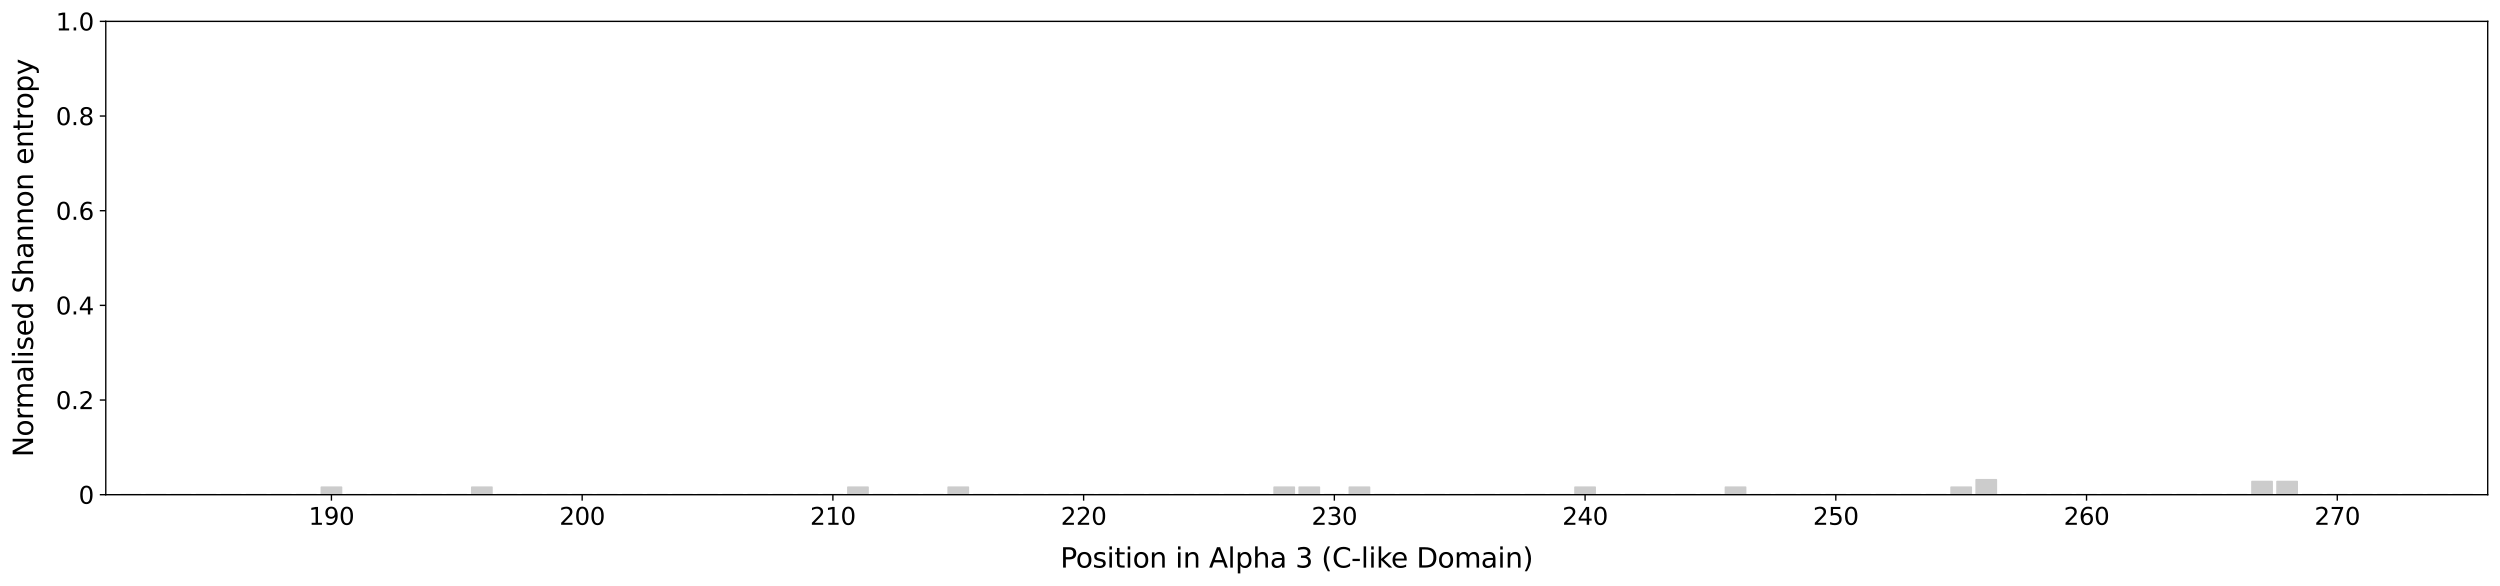 <?xml version="1.0" encoding="utf-8" standalone="no"?>
<!DOCTYPE svg PUBLIC "-//W3C//DTD SVG 1.1//EN"
  "http://www.w3.org/Graphics/SVG/1.1/DTD/svg11.dtd">
<svg xmlns:xlink="http://www.w3.org/1999/xlink" width="1464.149pt" height="342.953pt" viewBox="0 0 1464.149 342.953" xmlns="http://www.w3.org/2000/svg" version="1.1">
 <defs>
  <style type="text/css">*{stroke-linejoin: round; stroke-linecap: butt}</style>
 </defs>
 <g id="figure_1">
  <g id="patch_1">
   <path d="M 0 342.953 
L 1464.149 342.953 
L 1464.149 0 
L 0 0 
z
" style="fill: #ffffff"/>
  </g>
  <g id="axes_1">
   <g id="patch_2">
    <path d="M 61.949 289.719 
L 1456.949 289.719 
L 1456.949 12.519 
L 61.949 12.519 
z
" style="fill: #ffffff"/>
   </g>
   <g id="patch_3">
    <path d="M 70.76 289.719 
L 82.507 289.719 
L 82.507 289.719 
L 70.76 289.719 
z
" clip-path="url(#p400a6030b3)" style="fill: #cccccc; stroke: #cccccc; stroke-linejoin: miter"/>
   </g>
   <g id="patch_4">
    <path d="M 85.444 289.719 
L 97.191 289.719 
L 97.191 289.719 
L 85.444 289.719 
z
" clip-path="url(#p400a6030b3)" style="fill: #cccccc; stroke: #cccccc; stroke-linejoin: miter"/>
   </g>
   <g id="patch_5">
    <path d="M 100.128 289.719 
L 111.876 289.719 
L 111.876 289.719 
L 100.128 289.719 
z
" clip-path="url(#p400a6030b3)" style="fill: #cccccc; stroke: #cccccc; stroke-linejoin: miter"/>
   </g>
   <g id="patch_6">
    <path d="M 114.813 289.719 
L 126.56 289.719 
L 126.56 289.719 
L 114.813 289.719 
z
" clip-path="url(#p400a6030b3)" style="fill: #cccccc; stroke: #cccccc; stroke-linejoin: miter"/>
   </g>
   <g id="patch_7">
    <path d="M 129.497 289.719 
L 141.244 289.719 
L 141.244 289.719 
L 129.497 289.719 
z
" clip-path="url(#p400a6030b3)" style="fill: #cccccc; stroke: #cccccc; stroke-linejoin: miter"/>
   </g>
   <g id="patch_8">
    <path d="M 144.181 289.719 
L 155.928 289.719 
L 155.928 289.719 
L 144.181 289.719 
z
" clip-path="url(#p400a6030b3)" style="fill: #cccccc; stroke: #cccccc; stroke-linejoin: miter"/>
   </g>
   <g id="patch_9">
    <path d="M 158.865 289.719 
L 170.613 289.719 
L 170.613 289.719 
L 158.865 289.719 
z
" clip-path="url(#p400a6030b3)" style="fill: #cccccc; stroke: #cccccc; stroke-linejoin: miter"/>
   </g>
   <g id="patch_10">
    <path d="M 173.549 289.719 
L 185.297 289.719 
L 185.297 289.719 
L 173.549 289.719 
z
" clip-path="url(#p400a6030b3)" style="fill: #cccccc; stroke: #cccccc; stroke-linejoin: miter"/>
   </g>
   <g id="patch_11">
    <path d="M 188.234 289.719 
L 199.981 289.719 
L 199.981 285.35 
L 188.234 285.35 
z
" clip-path="url(#p400a6030b3)" style="fill: #cccccc; stroke: #cccccc; stroke-linejoin: miter"/>
   </g>
   <g id="patch_12">
    <path d="M 202.918 289.719 
L 214.665 289.719 
L 214.665 289.719 
L 202.918 289.719 
z
" clip-path="url(#p400a6030b3)" style="fill: #cccccc; stroke: #cccccc; stroke-linejoin: miter"/>
   </g>
   <g id="patch_13">
    <path d="M 217.602 289.719 
L 229.349 289.719 
L 229.349 289.719 
L 217.602 289.719 
z
" clip-path="url(#p400a6030b3)" style="fill: #cccccc; stroke: #cccccc; stroke-linejoin: miter"/>
   </g>
   <g id="patch_14">
    <path d="M 232.286 289.719 
L 244.034 289.719 
L 244.034 289.719 
L 232.286 289.719 
z
" clip-path="url(#p400a6030b3)" style="fill: #cccccc; stroke: #cccccc; stroke-linejoin: miter"/>
   </g>
   <g id="patch_15">
    <path d="M 246.97 289.719 
L 258.718 289.719 
L 258.718 289.719 
L 246.97 289.719 
z
" clip-path="url(#p400a6030b3)" style="fill: #cccccc; stroke: #cccccc; stroke-linejoin: miter"/>
   </g>
   <g id="patch_16">
    <path d="M 261.655 289.719 
L 273.402 289.719 
L 273.402 289.719 
L 261.655 289.719 
z
" clip-path="url(#p400a6030b3)" style="fill: #cccccc; stroke: #cccccc; stroke-linejoin: miter"/>
   </g>
   <g id="patch_17">
    <path d="M 276.339 289.719 
L 288.086 289.719 
L 288.086 285.35 
L 276.339 285.35 
z
" clip-path="url(#p400a6030b3)" style="fill: #cccccc; stroke: #cccccc; stroke-linejoin: miter"/>
   </g>
   <g id="patch_18">
    <path d="M 291.023 289.719 
L 302.77 289.719 
L 302.77 289.719 
L 291.023 289.719 
z
" clip-path="url(#p400a6030b3)" style="fill: #cccccc; stroke: #cccccc; stroke-linejoin: miter"/>
   </g>
   <g id="patch_19">
    <path d="M 305.707 289.719 
L 317.455 289.719 
L 317.455 289.719 
L 305.707 289.719 
z
" clip-path="url(#p400a6030b3)" style="fill: #cccccc; stroke: #cccccc; stroke-linejoin: miter"/>
   </g>
   <g id="patch_20">
    <path d="M 320.391 289.719 
L 332.139 289.719 
L 332.139 289.719 
L 320.391 289.719 
z
" clip-path="url(#p400a6030b3)" style="fill: #cccccc; stroke: #cccccc; stroke-linejoin: miter"/>
   </g>
   <g id="patch_21">
    <path d="M 335.076 289.719 
L 346.823 289.719 
L 346.823 289.719 
L 335.076 289.719 
z
" clip-path="url(#p400a6030b3)" style="fill: #cccccc; stroke: #cccccc; stroke-linejoin: miter"/>
   </g>
   <g id="patch_22">
    <path d="M 349.76 289.719 
L 361.507 289.719 
L 361.507 289.719 
L 349.76 289.719 
z
" clip-path="url(#p400a6030b3)" style="fill: #cccccc; stroke: #cccccc; stroke-linejoin: miter"/>
   </g>
   <g id="patch_23">
    <path d="M 364.444 289.719 
L 376.191 289.719 
L 376.191 289.719 
L 364.444 289.719 
z
" clip-path="url(#p400a6030b3)" style="fill: #cccccc; stroke: #cccccc; stroke-linejoin: miter"/>
   </g>
   <g id="patch_24">
    <path d="M 379.128 289.719 
L 390.876 289.719 
L 390.876 289.719 
L 379.128 289.719 
z
" clip-path="url(#p400a6030b3)" style="fill: #cccccc; stroke: #cccccc; stroke-linejoin: miter"/>
   </g>
   <g id="patch_25">
    <path d="M 393.813 289.719 
L 405.56 289.719 
L 405.56 289.719 
L 393.813 289.719 
z
" clip-path="url(#p400a6030b3)" style="fill: #cccccc; stroke: #cccccc; stroke-linejoin: miter"/>
   </g>
   <g id="patch_26">
    <path d="M 408.497 289.719 
L 420.244 289.719 
L 420.244 289.719 
L 408.497 289.719 
z
" clip-path="url(#p400a6030b3)" style="fill: #cccccc; stroke: #cccccc; stroke-linejoin: miter"/>
   </g>
   <g id="patch_27">
    <path d="M 423.181 289.719 
L 434.928 289.719 
L 434.928 289.719 
L 423.181 289.719 
z
" clip-path="url(#p400a6030b3)" style="fill: #cccccc; stroke: #cccccc; stroke-linejoin: miter"/>
   </g>
   <g id="patch_28">
    <path d="M 437.865 289.719 
L 449.613 289.719 
L 449.613 289.719 
L 437.865 289.719 
z
" clip-path="url(#p400a6030b3)" style="fill: #cccccc; stroke: #cccccc; stroke-linejoin: miter"/>
   </g>
   <g id="patch_29">
    <path d="M 452.549 289.719 
L 464.297 289.719 
L 464.297 289.719 
L 452.549 289.719 
z
" clip-path="url(#p400a6030b3)" style="fill: #cccccc; stroke: #cccccc; stroke-linejoin: miter"/>
   </g>
   <g id="patch_30">
    <path d="M 467.234 289.719 
L 478.981 289.719 
L 478.981 289.719 
L 467.234 289.719 
z
" clip-path="url(#p400a6030b3)" style="fill: #cccccc; stroke: #cccccc; stroke-linejoin: miter"/>
   </g>
   <g id="patch_31">
    <path d="M 481.918 289.719 
L 493.665 289.719 
L 493.665 289.719 
L 481.918 289.719 
z
" clip-path="url(#p400a6030b3)" style="fill: #cccccc; stroke: #cccccc; stroke-linejoin: miter"/>
   </g>
   <g id="patch_32">
    <path d="M 496.602 289.719 
L 508.349 289.719 
L 508.349 285.35 
L 496.602 285.35 
z
" clip-path="url(#p400a6030b3)" style="fill: #cccccc; stroke: #cccccc; stroke-linejoin: miter"/>
   </g>
   <g id="patch_33">
    <path d="M 511.286 289.719 
L 523.034 289.719 
L 523.034 289.719 
L 511.286 289.719 
z
" clip-path="url(#p400a6030b3)" style="fill: #cccccc; stroke: #cccccc; stroke-linejoin: miter"/>
   </g>
   <g id="patch_34">
    <path d="M 525.97 289.719 
L 537.718 289.719 
L 537.718 289.719 
L 525.97 289.719 
z
" clip-path="url(#p400a6030b3)" style="fill: #cccccc; stroke: #cccccc; stroke-linejoin: miter"/>
   </g>
   <g id="patch_35">
    <path d="M 540.655 289.719 
L 552.402 289.719 
L 552.402 289.719 
L 540.655 289.719 
z
" clip-path="url(#p400a6030b3)" style="fill: #cccccc; stroke: #cccccc; stroke-linejoin: miter"/>
   </g>
   <g id="patch_36">
    <path d="M 555.339 289.719 
L 567.086 289.719 
L 567.086 285.35 
L 555.339 285.35 
z
" clip-path="url(#p400a6030b3)" style="fill: #cccccc; stroke: #cccccc; stroke-linejoin: miter"/>
   </g>
   <g id="patch_37">
    <path d="M 570.023 289.719 
L 581.77 289.719 
L 581.77 289.719 
L 570.023 289.719 
z
" clip-path="url(#p400a6030b3)" style="fill: #cccccc; stroke: #cccccc; stroke-linejoin: miter"/>
   </g>
   <g id="patch_38">
    <path d="M 584.707 289.719 
L 596.455 289.719 
L 596.455 289.719 
L 584.707 289.719 
z
" clip-path="url(#p400a6030b3)" style="fill: #cccccc; stroke: #cccccc; stroke-linejoin: miter"/>
   </g>
   <g id="patch_39">
    <path d="M 599.391 289.719 
L 611.139 289.719 
L 611.139 289.719 
L 599.391 289.719 
z
" clip-path="url(#p400a6030b3)" style="fill: #cccccc; stroke: #cccccc; stroke-linejoin: miter"/>
   </g>
   <g id="patch_40">
    <path d="M 614.076 289.719 
L 625.823 289.719 
L 625.823 289.719 
L 614.076 289.719 
z
" clip-path="url(#p400a6030b3)" style="fill: #cccccc; stroke: #cccccc; stroke-linejoin: miter"/>
   </g>
   <g id="patch_41">
    <path d="M 628.76 289.719 
L 640.507 289.719 
L 640.507 289.719 
L 628.76 289.719 
z
" clip-path="url(#p400a6030b3)" style="fill: #cccccc; stroke: #cccccc; stroke-linejoin: miter"/>
   </g>
   <g id="patch_42">
    <path d="M 643.444 289.719 
L 655.191 289.719 
L 655.191 289.719 
L 643.444 289.719 
z
" clip-path="url(#p400a6030b3)" style="fill: #cccccc; stroke: #cccccc; stroke-linejoin: miter"/>
   </g>
   <g id="patch_43">
    <path d="M 658.128 289.719 
L 669.876 289.719 
L 669.876 289.719 
L 658.128 289.719 
z
" clip-path="url(#p400a6030b3)" style="fill: #cccccc; stroke: #cccccc; stroke-linejoin: miter"/>
   </g>
   <g id="patch_44">
    <path d="M 672.813 289.719 
L 684.56 289.719 
L 684.56 289.719 
L 672.813 289.719 
z
" clip-path="url(#p400a6030b3)" style="fill: #cccccc; stroke: #cccccc; stroke-linejoin: miter"/>
   </g>
   <g id="patch_45">
    <path d="M 687.497 289.719 
L 699.244 289.719 
L 699.244 289.719 
L 687.497 289.719 
z
" clip-path="url(#p400a6030b3)" style="fill: #cccccc; stroke: #cccccc; stroke-linejoin: miter"/>
   </g>
   <g id="patch_46">
    <path d="M 702.181 289.719 
L 713.928 289.719 
L 713.928 289.719 
L 702.181 289.719 
z
" clip-path="url(#p400a6030b3)" style="fill: #cccccc; stroke: #cccccc; stroke-linejoin: miter"/>
   </g>
   <g id="patch_47">
    <path d="M 716.865 289.719 
L 728.613 289.719 
L 728.613 289.719 
L 716.865 289.719 
z
" clip-path="url(#p400a6030b3)" style="fill: #cccccc; stroke: #cccccc; stroke-linejoin: miter"/>
   </g>
   <g id="patch_48">
    <path d="M 731.549 289.719 
L 743.297 289.719 
L 743.297 289.719 
L 731.549 289.719 
z
" clip-path="url(#p400a6030b3)" style="fill: #cccccc; stroke: #cccccc; stroke-linejoin: miter"/>
   </g>
   <g id="patch_49">
    <path d="M 746.234 289.719 
L 757.981 289.719 
L 757.981 285.35 
L 746.234 285.35 
z
" clip-path="url(#p400a6030b3)" style="fill: #cccccc; stroke: #cccccc; stroke-linejoin: miter"/>
   </g>
   <g id="patch_50">
    <path d="M 760.918 289.719 
L 772.665 289.719 
L 772.665 285.35 
L 760.918 285.35 
z
" clip-path="url(#p400a6030b3)" style="fill: #cccccc; stroke: #cccccc; stroke-linejoin: miter"/>
   </g>
   <g id="patch_51">
    <path d="M 775.602 289.719 
L 787.349 289.719 
L 787.349 289.719 
L 775.602 289.719 
z
" clip-path="url(#p400a6030b3)" style="fill: #cccccc; stroke: #cccccc; stroke-linejoin: miter"/>
   </g>
   <g id="patch_52">
    <path d="M 790.286 289.719 
L 802.034 289.719 
L 802.034 285.35 
L 790.286 285.35 
z
" clip-path="url(#p400a6030b3)" style="fill: #cccccc; stroke: #cccccc; stroke-linejoin: miter"/>
   </g>
   <g id="patch_53">
    <path d="M 804.97 289.719 
L 816.718 289.719 
L 816.718 289.719 
L 804.97 289.719 
z
" clip-path="url(#p400a6030b3)" style="fill: #cccccc; stroke: #cccccc; stroke-linejoin: miter"/>
   </g>
   <g id="patch_54">
    <path d="M 819.655 289.719 
L 831.402 289.719 
L 831.402 289.719 
L 819.655 289.719 
z
" clip-path="url(#p400a6030b3)" style="fill: #cccccc; stroke: #cccccc; stroke-linejoin: miter"/>
   </g>
   <g id="patch_55">
    <path d="M 834.339 289.719 
L 846.086 289.719 
L 846.086 289.719 
L 834.339 289.719 
z
" clip-path="url(#p400a6030b3)" style="fill: #cccccc; stroke: #cccccc; stroke-linejoin: miter"/>
   </g>
   <g id="patch_56">
    <path d="M 849.023 289.719 
L 860.77 289.719 
L 860.77 289.719 
L 849.023 289.719 
z
" clip-path="url(#p400a6030b3)" style="fill: #cccccc; stroke: #cccccc; stroke-linejoin: miter"/>
   </g>
   <g id="patch_57">
    <path d="M 863.707 289.719 
L 875.455 289.719 
L 875.455 289.719 
L 863.707 289.719 
z
" clip-path="url(#p400a6030b3)" style="fill: #cccccc; stroke: #cccccc; stroke-linejoin: miter"/>
   </g>
   <g id="patch_58">
    <path d="M 878.391 289.719 
L 890.139 289.719 
L 890.139 289.719 
L 878.391 289.719 
z
" clip-path="url(#p400a6030b3)" style="fill: #cccccc; stroke: #cccccc; stroke-linejoin: miter"/>
   </g>
   <g id="patch_59">
    <path d="M 893.076 289.719 
L 904.823 289.719 
L 904.823 289.719 
L 893.076 289.719 
z
" clip-path="url(#p400a6030b3)" style="fill: #cccccc; stroke: #cccccc; stroke-linejoin: miter"/>
   </g>
   <g id="patch_60">
    <path d="M 907.76 289.719 
L 919.507 289.719 
L 919.507 289.719 
L 907.76 289.719 
z
" clip-path="url(#p400a6030b3)" style="fill: #cccccc; stroke: #cccccc; stroke-linejoin: miter"/>
   </g>
   <g id="patch_61">
    <path d="M 922.444 289.719 
L 934.191 289.719 
L 934.191 285.35 
L 922.444 285.35 
z
" clip-path="url(#p400a6030b3)" style="fill: #cccccc; stroke: #cccccc; stroke-linejoin: miter"/>
   </g>
   <g id="patch_62">
    <path d="M 937.128 289.719 
L 948.876 289.719 
L 948.876 289.719 
L 937.128 289.719 
z
" clip-path="url(#p400a6030b3)" style="fill: #cccccc; stroke: #cccccc; stroke-linejoin: miter"/>
   </g>
   <g id="patch_63">
    <path d="M 951.813 289.719 
L 963.56 289.719 
L 963.56 289.719 
L 951.813 289.719 
z
" clip-path="url(#p400a6030b3)" style="fill: #cccccc; stroke: #cccccc; stroke-linejoin: miter"/>
   </g>
   <g id="patch_64">
    <path d="M 966.497 289.719 
L 978.244 289.719 
L 978.244 289.719 
L 966.497 289.719 
z
" clip-path="url(#p400a6030b3)" style="fill: #cccccc; stroke: #cccccc; stroke-linejoin: miter"/>
   </g>
   <g id="patch_65">
    <path d="M 981.181 289.719 
L 992.928 289.719 
L 992.928 289.719 
L 981.181 289.719 
z
" clip-path="url(#p400a6030b3)" style="fill: #cccccc; stroke: #cccccc; stroke-linejoin: miter"/>
   </g>
   <g id="patch_66">
    <path d="M 995.865 289.719 
L 1007.613 289.719 
L 1007.613 289.719 
L 995.865 289.719 
z
" clip-path="url(#p400a6030b3)" style="fill: #cccccc; stroke: #cccccc; stroke-linejoin: miter"/>
   </g>
   <g id="patch_67">
    <path d="M 1010.549 289.719 
L 1022.297 289.719 
L 1022.297 285.35 
L 1010.549 285.35 
z
" clip-path="url(#p400a6030b3)" style="fill: #cccccc; stroke: #cccccc; stroke-linejoin: miter"/>
   </g>
   <g id="patch_68">
    <path d="M 1025.234 289.719 
L 1036.981 289.719 
L 1036.981 289.719 
L 1025.234 289.719 
z
" clip-path="url(#p400a6030b3)" style="fill: #cccccc; stroke: #cccccc; stroke-linejoin: miter"/>
   </g>
   <g id="patch_69">
    <path d="M 1039.918 289.719 
L 1051.665 289.719 
L 1051.665 289.719 
L 1039.918 289.719 
z
" clip-path="url(#p400a6030b3)" style="fill: #cccccc; stroke: #cccccc; stroke-linejoin: miter"/>
   </g>
   <g id="patch_70">
    <path d="M 1054.602 289.719 
L 1066.349 289.719 
L 1066.349 289.719 
L 1054.602 289.719 
z
" clip-path="url(#p400a6030b3)" style="fill: #cccccc; stroke: #cccccc; stroke-linejoin: miter"/>
   </g>
   <g id="patch_71">
    <path d="M 1069.286 289.719 
L 1081.034 289.719 
L 1081.034 289.719 
L 1069.286 289.719 
z
" clip-path="url(#p400a6030b3)" style="fill: #cccccc; stroke: #cccccc; stroke-linejoin: miter"/>
   </g>
   <g id="patch_72">
    <path d="M 1083.97 289.719 
L 1095.718 289.719 
L 1095.718 289.719 
L 1083.97 289.719 
z
" clip-path="url(#p400a6030b3)" style="fill: #cccccc; stroke: #cccccc; stroke-linejoin: miter"/>
   </g>
   <g id="patch_73">
    <path d="M 1098.655 289.719 
L 1110.402 289.719 
L 1110.402 289.719 
L 1098.655 289.719 
z
" clip-path="url(#p400a6030b3)" style="fill: #cccccc; stroke: #cccccc; stroke-linejoin: miter"/>
   </g>
   <g id="patch_74">
    <path d="M 1113.339 289.719 
L 1125.086 289.719 
L 1125.086 289.719 
L 1113.339 289.719 
z
" clip-path="url(#p400a6030b3)" style="fill: #cccccc; stroke: #cccccc; stroke-linejoin: miter"/>
   </g>
   <g id="patch_75">
    <path d="M 1128.023 289.719 
L 1139.77 289.719 
L 1139.77 289.719 
L 1128.023 289.719 
z
" clip-path="url(#p400a6030b3)" style="fill: #cccccc; stroke: #cccccc; stroke-linejoin: miter"/>
   </g>
   <g id="patch_76">
    <path d="M 1142.707 289.719 
L 1154.455 289.719 
L 1154.455 285.35 
L 1142.707 285.35 
z
" clip-path="url(#p400a6030b3)" style="fill: #cccccc; stroke: #cccccc; stroke-linejoin: miter"/>
   </g>
   <g id="patch_77">
    <path d="M 1157.391 289.719 
L 1169.139 289.719 
L 1169.139 280.986 
L 1157.391 280.986 
z
" clip-path="url(#p400a6030b3)" style="fill: #cccccc; stroke: #cccccc; stroke-linejoin: miter"/>
   </g>
   <g id="patch_78">
    <path d="M 1172.076 289.719 
L 1183.823 289.719 
L 1183.823 289.719 
L 1172.076 289.719 
z
" clip-path="url(#p400a6030b3)" style="fill: #cccccc; stroke: #cccccc; stroke-linejoin: miter"/>
   </g>
   <g id="patch_79">
    <path d="M 1186.76 289.719 
L 1198.507 289.719 
L 1198.507 289.719 
L 1186.76 289.719 
z
" clip-path="url(#p400a6030b3)" style="fill: #cccccc; stroke: #cccccc; stroke-linejoin: miter"/>
   </g>
   <g id="patch_80">
    <path d="M 1201.444 289.719 
L 1213.191 289.719 
L 1213.191 289.719 
L 1201.444 289.719 
z
" clip-path="url(#p400a6030b3)" style="fill: #cccccc; stroke: #cccccc; stroke-linejoin: miter"/>
   </g>
   <g id="patch_81">
    <path d="M 1216.128 289.719 
L 1227.876 289.719 
L 1227.876 289.719 
L 1216.128 289.719 
z
" clip-path="url(#p400a6030b3)" style="fill: #cccccc; stroke: #cccccc; stroke-linejoin: miter"/>
   </g>
   <g id="patch_82">
    <path d="M 1230.813 289.719 
L 1242.56 289.719 
L 1242.56 289.719 
L 1230.813 289.719 
z
" clip-path="url(#p400a6030b3)" style="fill: #cccccc; stroke: #cccccc; stroke-linejoin: miter"/>
   </g>
   <g id="patch_83">
    <path d="M 1245.497 289.719 
L 1257.244 289.719 
L 1257.244 289.719 
L 1245.497 289.719 
z
" clip-path="url(#p400a6030b3)" style="fill: #cccccc; stroke: #cccccc; stroke-linejoin: miter"/>
   </g>
   <g id="patch_84">
    <path d="M 1260.181 289.719 
L 1271.928 289.719 
L 1271.928 289.719 
L 1260.181 289.719 
z
" clip-path="url(#p400a6030b3)" style="fill: #cccccc; stroke: #cccccc; stroke-linejoin: miter"/>
   </g>
   <g id="patch_85">
    <path d="M 1274.865 289.719 
L 1286.613 289.719 
L 1286.613 289.719 
L 1274.865 289.719 
z
" clip-path="url(#p400a6030b3)" style="fill: #cccccc; stroke: #cccccc; stroke-linejoin: miter"/>
   </g>
   <g id="patch_86">
    <path d="M 1289.549 289.719 
L 1301.297 289.719 
L 1301.297 289.719 
L 1289.549 289.719 
z
" clip-path="url(#p400a6030b3)" style="fill: #cccccc; stroke: #cccccc; stroke-linejoin: miter"/>
   </g>
   <g id="patch_87">
    <path d="M 1304.234 289.719 
L 1315.981 289.719 
L 1315.981 289.719 
L 1304.234 289.719 
z
" clip-path="url(#p400a6030b3)" style="fill: #cccccc; stroke: #cccccc; stroke-linejoin: miter"/>
   </g>
   <g id="patch_88">
    <path d="M 1318.918 289.719 
L 1330.665 289.719 
L 1330.665 282.029 
L 1318.918 282.029 
z
" clip-path="url(#p400a6030b3)" style="fill: #cccccc; stroke: #cccccc; stroke-linejoin: miter"/>
   </g>
   <g id="patch_89">
    <path d="M 1333.602 289.719 
L 1345.349 289.719 
L 1345.349 282.029 
L 1333.602 282.029 
z
" clip-path="url(#p400a6030b3)" style="fill: #cccccc; stroke: #cccccc; stroke-linejoin: miter"/>
   </g>
   <g id="patch_90">
    <path d="M 1348.286 289.719 
L 1360.034 289.719 
L 1360.034 289.719 
L 1348.286 289.719 
z
" clip-path="url(#p400a6030b3)" style="fill: #cccccc; stroke: #cccccc; stroke-linejoin: miter"/>
   </g>
   <g id="patch_91">
    <path d="M 1362.97 289.719 
L 1374.718 289.719 
L 1374.718 289.719 
L 1362.97 289.719 
z
" clip-path="url(#p400a6030b3)" style="fill: #cccccc; stroke: #cccccc; stroke-linejoin: miter"/>
   </g>
   <g id="patch_92">
    <path d="M 1377.655 289.719 
L 1389.402 289.719 
L 1389.402 289.719 
L 1377.655 289.719 
z
" clip-path="url(#p400a6030b3)" style="fill: #cccccc; stroke: #cccccc; stroke-linejoin: miter"/>
   </g>
   <g id="patch_93">
    <path d="M 1392.339 289.719 
L 1404.086 289.719 
L 1404.086 289.719 
L 1392.339 289.719 
z
" clip-path="url(#p400a6030b3)" style="fill: #cccccc; stroke: #cccccc; stroke-linejoin: miter"/>
   </g>
   <g id="patch_94">
    <path d="M 1407.023 289.719 
L 1418.77 289.719 
L 1418.77 289.719 
L 1407.023 289.719 
z
" clip-path="url(#p400a6030b3)" style="fill: #cccccc; stroke: #cccccc; stroke-linejoin: miter"/>
   </g>
   <g id="patch_95">
    <path d="M 1421.707 289.719 
L 1433.455 289.719 
L 1433.455 289.719 
L 1421.707 289.719 
z
" clip-path="url(#p400a6030b3)" style="fill: #cccccc; stroke: #cccccc; stroke-linejoin: miter"/>
   </g>
   <g id="patch_96">
    <path d="M 1436.391 289.719 
L 1448.139 289.719 
L 1448.139 289.719 
L 1436.391 289.719 
z
" clip-path="url(#p400a6030b3)" style="fill: #cccccc; stroke: #cccccc; stroke-linejoin: miter"/>
   </g>
   <g id="matplotlib.axis_1">
    <g id="xtick_1">
     <g id="line2d_1">
      <defs>
       <path id="m59855dc329" d="M 0 0 
L 0 3.5 
" style="stroke: #000000; stroke-width: 0.8"/>
      </defs>
      <g>
       <use xlink:href="#m59855dc329" x="194.107" y="289.719" style="stroke: #000000; stroke-width: 0.8"/>
      </g>
     </g>
     <g id="text_1">
      <!-- 190 -->
      <g transform="translate(180.746 307.357) scale(0.14 -0.14)">
       <defs>
        <path id="DejaVuSans-31" d="M 794 531 
L 1825 531 
L 1825 4091 
L 703 3866 
L 703 4441 
L 1819 4666 
L 2450 4666 
L 2450 531 
L 3481 531 
L 3481 0 
L 794 0 
L 794 531 
z
" transform="scale(0.016)"/>
        <path id="DejaVuSans-39" d="M 703 97 
L 703 672 
Q 941 559 1184 500 
Q 1428 441 1663 441 
Q 2288 441 2617 861 
Q 2947 1281 2994 2138 
Q 2813 1869 2534 1725 
Q 2256 1581 1919 1581 
Q 1219 1581 811 2004 
Q 403 2428 403 3163 
Q 403 3881 828 4315 
Q 1253 4750 1959 4750 
Q 2769 4750 3195 4129 
Q 3622 3509 3622 2328 
Q 3622 1225 3098 567 
Q 2575 -91 1691 -91 
Q 1453 -91 1209 -44 
Q 966 3 703 97 
z
M 1959 2075 
Q 2384 2075 2632 2365 
Q 2881 2656 2881 3163 
Q 2881 3666 2632 3958 
Q 2384 4250 1959 4250 
Q 1534 4250 1286 3958 
Q 1038 3666 1038 3163 
Q 1038 2656 1286 2365 
Q 1534 2075 1959 2075 
z
" transform="scale(0.016)"/>
        <path id="DejaVuSans-30" d="M 2034 4250 
Q 1547 4250 1301 3770 
Q 1056 3291 1056 2328 
Q 1056 1369 1301 889 
Q 1547 409 2034 409 
Q 2525 409 2770 889 
Q 3016 1369 3016 2328 
Q 3016 3291 2770 3770 
Q 2525 4250 2034 4250 
z
M 2034 4750 
Q 2819 4750 3233 4129 
Q 3647 3509 3647 2328 
Q 3647 1150 3233 529 
Q 2819 -91 2034 -91 
Q 1250 -91 836 529 
Q 422 1150 422 2328 
Q 422 3509 836 4129 
Q 1250 4750 2034 4750 
z
" transform="scale(0.016)"/>
       </defs>
       <use xlink:href="#DejaVuSans-31"/>
       <use xlink:href="#DejaVuSans-39" x="63.623"/>
       <use xlink:href="#DejaVuSans-30" x="127.246"/>
      </g>
     </g>
    </g>
    <g id="xtick_2">
     <g id="line2d_2">
      <g>
       <use xlink:href="#m59855dc329" x="340.949" y="289.719" style="stroke: #000000; stroke-width: 0.8"/>
      </g>
     </g>
     <g id="text_2">
      <!-- 200 -->
      <g transform="translate(327.588 307.357) scale(0.14 -0.14)">
       <defs>
        <path id="DejaVuSans-32" d="M 1228 531 
L 3431 531 
L 3431 0 
L 469 0 
L 469 531 
Q 828 903 1448 1529 
Q 2069 2156 2228 2338 
Q 2531 2678 2651 2914 
Q 2772 3150 2772 3378 
Q 2772 3750 2511 3984 
Q 2250 4219 1831 4219 
Q 1534 4219 1204 4116 
Q 875 4013 500 3803 
L 500 4441 
Q 881 4594 1212 4672 
Q 1544 4750 1819 4750 
Q 2544 4750 2975 4387 
Q 3406 4025 3406 3419 
Q 3406 3131 3298 2873 
Q 3191 2616 2906 2266 
Q 2828 2175 2409 1742 
Q 1991 1309 1228 531 
z
" transform="scale(0.016)"/>
       </defs>
       <use xlink:href="#DejaVuSans-32"/>
       <use xlink:href="#DejaVuSans-30" x="63.623"/>
       <use xlink:href="#DejaVuSans-30" x="127.246"/>
      </g>
     </g>
    </g>
    <g id="xtick_3">
     <g id="line2d_3">
      <g>
       <use xlink:href="#m59855dc329" x="487.791" y="289.719" style="stroke: #000000; stroke-width: 0.8"/>
      </g>
     </g>
     <g id="text_3">
      <!-- 210 -->
      <g transform="translate(474.43 307.357) scale(0.14 -0.14)">
       <use xlink:href="#DejaVuSans-32"/>
       <use xlink:href="#DejaVuSans-31" x="63.623"/>
       <use xlink:href="#DejaVuSans-30" x="127.246"/>
      </g>
     </g>
    </g>
    <g id="xtick_4">
     <g id="line2d_4">
      <g>
       <use xlink:href="#m59855dc329" x="634.634" y="289.719" style="stroke: #000000; stroke-width: 0.8"/>
      </g>
     </g>
     <g id="text_4">
      <!-- 220 -->
      <g transform="translate(621.272 307.357) scale(0.14 -0.14)">
       <use xlink:href="#DejaVuSans-32"/>
       <use xlink:href="#DejaVuSans-32" x="63.623"/>
       <use xlink:href="#DejaVuSans-30" x="127.246"/>
      </g>
     </g>
    </g>
    <g id="xtick_5">
     <g id="line2d_5">
      <g>
       <use xlink:href="#m59855dc329" x="781.476" y="289.719" style="stroke: #000000; stroke-width: 0.8"/>
      </g>
     </g>
     <g id="text_5">
      <!-- 230 -->
      <g transform="translate(768.114 307.357) scale(0.14 -0.14)">
       <defs>
        <path id="DejaVuSans-33" d="M 2597 2516 
Q 3050 2419 3304 2112 
Q 3559 1806 3559 1356 
Q 3559 666 3084 287 
Q 2609 -91 1734 -91 
Q 1441 -91 1130 -33 
Q 819 25 488 141 
L 488 750 
Q 750 597 1062 519 
Q 1375 441 1716 441 
Q 2309 441 2620 675 
Q 2931 909 2931 1356 
Q 2931 1769 2642 2001 
Q 2353 2234 1838 2234 
L 1294 2234 
L 1294 2753 
L 1863 2753 
Q 2328 2753 2575 2939 
Q 2822 3125 2822 3475 
Q 2822 3834 2567 4026 
Q 2313 4219 1838 4219 
Q 1578 4219 1281 4162 
Q 984 4106 628 3988 
L 628 4550 
Q 988 4650 1302 4700 
Q 1616 4750 1894 4750 
Q 2613 4750 3031 4423 
Q 3450 4097 3450 3541 
Q 3450 3153 3228 2886 
Q 3006 2619 2597 2516 
z
" transform="scale(0.016)"/>
       </defs>
       <use xlink:href="#DejaVuSans-32"/>
       <use xlink:href="#DejaVuSans-33" x="63.623"/>
       <use xlink:href="#DejaVuSans-30" x="127.246"/>
      </g>
     </g>
    </g>
    <g id="xtick_6">
     <g id="line2d_6">
      <g>
       <use xlink:href="#m59855dc329" x="928.318" y="289.719" style="stroke: #000000; stroke-width: 0.8"/>
      </g>
     </g>
     <g id="text_6">
      <!-- 240 -->
      <g transform="translate(914.957 307.357) scale(0.14 -0.14)">
       <defs>
        <path id="DejaVuSans-34" d="M 2419 4116 
L 825 1625 
L 2419 1625 
L 2419 4116 
z
M 2253 4666 
L 3047 4666 
L 3047 1625 
L 3713 1625 
L 3713 1100 
L 3047 1100 
L 3047 0 
L 2419 0 
L 2419 1100 
L 313 1100 
L 313 1709 
L 2253 4666 
z
" transform="scale(0.016)"/>
       </defs>
       <use xlink:href="#DejaVuSans-32"/>
       <use xlink:href="#DejaVuSans-34" x="63.623"/>
       <use xlink:href="#DejaVuSans-30" x="127.246"/>
      </g>
     </g>
    </g>
    <g id="xtick_7">
     <g id="line2d_7">
      <g>
       <use xlink:href="#m59855dc329" x="1075.16" y="289.719" style="stroke: #000000; stroke-width: 0.8"/>
      </g>
     </g>
     <g id="text_7">
      <!-- 250 -->
      <g transform="translate(1061.799 307.357) scale(0.14 -0.14)">
       <defs>
        <path id="DejaVuSans-35" d="M 691 4666 
L 3169 4666 
L 3169 4134 
L 1269 4134 
L 1269 2991 
Q 1406 3038 1543 3061 
Q 1681 3084 1819 3084 
Q 2600 3084 3056 2656 
Q 3513 2228 3513 1497 
Q 3513 744 3044 326 
Q 2575 -91 1722 -91 
Q 1428 -91 1123 -41 
Q 819 9 494 109 
L 494 744 
Q 775 591 1075 516 
Q 1375 441 1709 441 
Q 2250 441 2565 725 
Q 2881 1009 2881 1497 
Q 2881 1984 2565 2268 
Q 2250 2553 1709 2553 
Q 1456 2553 1204 2497 
Q 953 2441 691 2322 
L 691 4666 
z
" transform="scale(0.016)"/>
       </defs>
       <use xlink:href="#DejaVuSans-32"/>
       <use xlink:href="#DejaVuSans-35" x="63.623"/>
       <use xlink:href="#DejaVuSans-30" x="127.246"/>
      </g>
     </g>
    </g>
    <g id="xtick_8">
     <g id="line2d_8">
      <g>
       <use xlink:href="#m59855dc329" x="1222.002" y="289.719" style="stroke: #000000; stroke-width: 0.8"/>
      </g>
     </g>
     <g id="text_8">
      <!-- 260 -->
      <g transform="translate(1208.641 307.357) scale(0.14 -0.14)">
       <defs>
        <path id="DejaVuSans-36" d="M 2113 2584 
Q 1688 2584 1439 2293 
Q 1191 2003 1191 1497 
Q 1191 994 1439 701 
Q 1688 409 2113 409 
Q 2538 409 2786 701 
Q 3034 994 3034 1497 
Q 3034 2003 2786 2293 
Q 2538 2584 2113 2584 
z
M 3366 4563 
L 3366 3988 
Q 3128 4100 2886 4159 
Q 2644 4219 2406 4219 
Q 1781 4219 1451 3797 
Q 1122 3375 1075 2522 
Q 1259 2794 1537 2939 
Q 1816 3084 2150 3084 
Q 2853 3084 3261 2657 
Q 3669 2231 3669 1497 
Q 3669 778 3244 343 
Q 2819 -91 2113 -91 
Q 1303 -91 875 529 
Q 447 1150 447 2328 
Q 447 3434 972 4092 
Q 1497 4750 2381 4750 
Q 2619 4750 2861 4703 
Q 3103 4656 3366 4563 
z
" transform="scale(0.016)"/>
       </defs>
       <use xlink:href="#DejaVuSans-32"/>
       <use xlink:href="#DejaVuSans-36" x="63.623"/>
       <use xlink:href="#DejaVuSans-30" x="127.246"/>
      </g>
     </g>
    </g>
    <g id="xtick_9">
     <g id="line2d_9">
      <g>
       <use xlink:href="#m59855dc329" x="1368.844" y="289.719" style="stroke: #000000; stroke-width: 0.8"/>
      </g>
     </g>
     <g id="text_9">
      <!-- 270 -->
      <g transform="translate(1355.483 307.357) scale(0.14 -0.14)">
       <defs>
        <path id="DejaVuSans-37" d="M 525 4666 
L 3525 4666 
L 3525 4397 
L 1831 0 
L 1172 0 
L 2766 4134 
L 525 4134 
L 525 4666 
z
" transform="scale(0.016)"/>
       </defs>
       <use xlink:href="#DejaVuSans-32"/>
       <use xlink:href="#DejaVuSans-37" x="63.623"/>
       <use xlink:href="#DejaVuSans-30" x="127.246"/>
      </g>
     </g>
    </g>
    <g id="text_10">
     <!-- Position in Alpha 3 (C-like Domain) -->
     <g transform="translate(620.998 332.426) scale(0.16 -0.16)">
      <defs>
       <path id="DejaVuSans-50" d="M 1259 4147 
L 1259 2394 
L 2053 2394 
Q 2494 2394 2734 2622 
Q 2975 2850 2975 3272 
Q 2975 3691 2734 3919 
Q 2494 4147 2053 4147 
L 1259 4147 
z
M 628 4666 
L 2053 4666 
Q 2838 4666 3239 4311 
Q 3641 3956 3641 3272 
Q 3641 2581 3239 2228 
Q 2838 1875 2053 1875 
L 1259 1875 
L 1259 0 
L 628 0 
L 628 4666 
z
" transform="scale(0.016)"/>
       <path id="DejaVuSans-6f" d="M 1959 3097 
Q 1497 3097 1228 2736 
Q 959 2375 959 1747 
Q 959 1119 1226 758 
Q 1494 397 1959 397 
Q 2419 397 2687 759 
Q 2956 1122 2956 1747 
Q 2956 2369 2687 2733 
Q 2419 3097 1959 3097 
z
M 1959 3584 
Q 2709 3584 3137 3096 
Q 3566 2609 3566 1747 
Q 3566 888 3137 398 
Q 2709 -91 1959 -91 
Q 1206 -91 779 398 
Q 353 888 353 1747 
Q 353 2609 779 3096 
Q 1206 3584 1959 3584 
z
" transform="scale(0.016)"/>
       <path id="DejaVuSans-73" d="M 2834 3397 
L 2834 2853 
Q 2591 2978 2328 3040 
Q 2066 3103 1784 3103 
Q 1356 3103 1142 2972 
Q 928 2841 928 2578 
Q 928 2378 1081 2264 
Q 1234 2150 1697 2047 
L 1894 2003 
Q 2506 1872 2764 1633 
Q 3022 1394 3022 966 
Q 3022 478 2636 193 
Q 2250 -91 1575 -91 
Q 1294 -91 989 -36 
Q 684 19 347 128 
L 347 722 
Q 666 556 975 473 
Q 1284 391 1588 391 
Q 1994 391 2212 530 
Q 2431 669 2431 922 
Q 2431 1156 2273 1281 
Q 2116 1406 1581 1522 
L 1381 1569 
Q 847 1681 609 1914 
Q 372 2147 372 2553 
Q 372 3047 722 3315 
Q 1072 3584 1716 3584 
Q 2034 3584 2315 3537 
Q 2597 3491 2834 3397 
z
" transform="scale(0.016)"/>
       <path id="DejaVuSans-69" d="M 603 3500 
L 1178 3500 
L 1178 0 
L 603 0 
L 603 3500 
z
M 603 4863 
L 1178 4863 
L 1178 4134 
L 603 4134 
L 603 4863 
z
" transform="scale(0.016)"/>
       <path id="DejaVuSans-74" d="M 1172 4494 
L 1172 3500 
L 2356 3500 
L 2356 3053 
L 1172 3053 
L 1172 1153 
Q 1172 725 1289 603 
Q 1406 481 1766 481 
L 2356 481 
L 2356 0 
L 1766 0 
Q 1100 0 847 248 
Q 594 497 594 1153 
L 594 3053 
L 172 3053 
L 172 3500 
L 594 3500 
L 594 4494 
L 1172 4494 
z
" transform="scale(0.016)"/>
       <path id="DejaVuSans-6e" d="M 3513 2113 
L 3513 0 
L 2938 0 
L 2938 2094 
Q 2938 2591 2744 2837 
Q 2550 3084 2163 3084 
Q 1697 3084 1428 2787 
Q 1159 2491 1159 1978 
L 1159 0 
L 581 0 
L 581 3500 
L 1159 3500 
L 1159 2956 
Q 1366 3272 1645 3428 
Q 1925 3584 2291 3584 
Q 2894 3584 3203 3211 
Q 3513 2838 3513 2113 
z
" transform="scale(0.016)"/>
       <path id="DejaVuSans-20" transform="scale(0.016)"/>
       <path id="DejaVuSans-41" d="M 2188 4044 
L 1331 1722 
L 3047 1722 
L 2188 4044 
z
M 1831 4666 
L 2547 4666 
L 4325 0 
L 3669 0 
L 3244 1197 
L 1141 1197 
L 716 0 
L 50 0 
L 1831 4666 
z
" transform="scale(0.016)"/>
       <path id="DejaVuSans-6c" d="M 603 4863 
L 1178 4863 
L 1178 0 
L 603 0 
L 603 4863 
z
" transform="scale(0.016)"/>
       <path id="DejaVuSans-70" d="M 1159 525 
L 1159 -1331 
L 581 -1331 
L 581 3500 
L 1159 3500 
L 1159 2969 
Q 1341 3281 1617 3432 
Q 1894 3584 2278 3584 
Q 2916 3584 3314 3078 
Q 3713 2572 3713 1747 
Q 3713 922 3314 415 
Q 2916 -91 2278 -91 
Q 1894 -91 1617 61 
Q 1341 213 1159 525 
z
M 3116 1747 
Q 3116 2381 2855 2742 
Q 2594 3103 2138 3103 
Q 1681 3103 1420 2742 
Q 1159 2381 1159 1747 
Q 1159 1113 1420 752 
Q 1681 391 2138 391 
Q 2594 391 2855 752 
Q 3116 1113 3116 1747 
z
" transform="scale(0.016)"/>
       <path id="DejaVuSans-68" d="M 3513 2113 
L 3513 0 
L 2938 0 
L 2938 2094 
Q 2938 2591 2744 2837 
Q 2550 3084 2163 3084 
Q 1697 3084 1428 2787 
Q 1159 2491 1159 1978 
L 1159 0 
L 581 0 
L 581 4863 
L 1159 4863 
L 1159 2956 
Q 1366 3272 1645 3428 
Q 1925 3584 2291 3584 
Q 2894 3584 3203 3211 
Q 3513 2838 3513 2113 
z
" transform="scale(0.016)"/>
       <path id="DejaVuSans-61" d="M 2194 1759 
Q 1497 1759 1228 1600 
Q 959 1441 959 1056 
Q 959 750 1161 570 
Q 1363 391 1709 391 
Q 2188 391 2477 730 
Q 2766 1069 2766 1631 
L 2766 1759 
L 2194 1759 
z
M 3341 1997 
L 3341 0 
L 2766 0 
L 2766 531 
Q 2569 213 2275 61 
Q 1981 -91 1556 -91 
Q 1019 -91 701 211 
Q 384 513 384 1019 
Q 384 1609 779 1909 
Q 1175 2209 1959 2209 
L 2766 2209 
L 2766 2266 
Q 2766 2663 2505 2880 
Q 2244 3097 1772 3097 
Q 1472 3097 1187 3025 
Q 903 2953 641 2809 
L 641 3341 
Q 956 3463 1253 3523 
Q 1550 3584 1831 3584 
Q 2591 3584 2966 3190 
Q 3341 2797 3341 1997 
z
" transform="scale(0.016)"/>
       <path id="DejaVuSans-28" d="M 1984 4856 
Q 1566 4138 1362 3434 
Q 1159 2731 1159 2009 
Q 1159 1288 1364 580 
Q 1569 -128 1984 -844 
L 1484 -844 
Q 1016 -109 783 600 
Q 550 1309 550 2009 
Q 550 2706 781 3412 
Q 1013 4119 1484 4856 
L 1984 4856 
z
" transform="scale(0.016)"/>
       <path id="DejaVuSans-43" d="M 4122 4306 
L 4122 3641 
Q 3803 3938 3442 4084 
Q 3081 4231 2675 4231 
Q 1875 4231 1450 3742 
Q 1025 3253 1025 2328 
Q 1025 1406 1450 917 
Q 1875 428 2675 428 
Q 3081 428 3442 575 
Q 3803 722 4122 1019 
L 4122 359 
Q 3791 134 3420 21 
Q 3050 -91 2638 -91 
Q 1578 -91 968 557 
Q 359 1206 359 2328 
Q 359 3453 968 4101 
Q 1578 4750 2638 4750 
Q 3056 4750 3426 4639 
Q 3797 4528 4122 4306 
z
" transform="scale(0.016)"/>
       <path id="DejaVuSans-2d" d="M 313 2009 
L 1997 2009 
L 1997 1497 
L 313 1497 
L 313 2009 
z
" transform="scale(0.016)"/>
       <path id="DejaVuSans-6b" d="M 581 4863 
L 1159 4863 
L 1159 1991 
L 2875 3500 
L 3609 3500 
L 1753 1863 
L 3688 0 
L 2938 0 
L 1159 1709 
L 1159 0 
L 581 0 
L 581 4863 
z
" transform="scale(0.016)"/>
       <path id="DejaVuSans-65" d="M 3597 1894 
L 3597 1613 
L 953 1613 
Q 991 1019 1311 708 
Q 1631 397 2203 397 
Q 2534 397 2845 478 
Q 3156 559 3463 722 
L 3463 178 
Q 3153 47 2828 -22 
Q 2503 -91 2169 -91 
Q 1331 -91 842 396 
Q 353 884 353 1716 
Q 353 2575 817 3079 
Q 1281 3584 2069 3584 
Q 2775 3584 3186 3129 
Q 3597 2675 3597 1894 
z
M 3022 2063 
Q 3016 2534 2758 2815 
Q 2500 3097 2075 3097 
Q 1594 3097 1305 2825 
Q 1016 2553 972 2059 
L 3022 2063 
z
" transform="scale(0.016)"/>
       <path id="DejaVuSans-44" d="M 1259 4147 
L 1259 519 
L 2022 519 
Q 2988 519 3436 956 
Q 3884 1394 3884 2338 
Q 3884 3275 3436 3711 
Q 2988 4147 2022 4147 
L 1259 4147 
z
M 628 4666 
L 1925 4666 
Q 3281 4666 3915 4102 
Q 4550 3538 4550 2338 
Q 4550 1131 3912 565 
Q 3275 0 1925 0 
L 628 0 
L 628 4666 
z
" transform="scale(0.016)"/>
       <path id="DejaVuSans-6d" d="M 3328 2828 
Q 3544 3216 3844 3400 
Q 4144 3584 4550 3584 
Q 5097 3584 5394 3201 
Q 5691 2819 5691 2113 
L 5691 0 
L 5113 0 
L 5113 2094 
Q 5113 2597 4934 2840 
Q 4756 3084 4391 3084 
Q 3944 3084 3684 2787 
Q 3425 2491 3425 1978 
L 3425 0 
L 2847 0 
L 2847 2094 
Q 2847 2600 2669 2842 
Q 2491 3084 2119 3084 
Q 1678 3084 1418 2786 
Q 1159 2488 1159 1978 
L 1159 0 
L 581 0 
L 581 3500 
L 1159 3500 
L 1159 2956 
Q 1356 3278 1631 3431 
Q 1906 3584 2284 3584 
Q 2666 3584 2933 3390 
Q 3200 3197 3328 2828 
z
" transform="scale(0.016)"/>
       <path id="DejaVuSans-29" d="M 513 4856 
L 1013 4856 
Q 1481 4119 1714 3412 
Q 1947 2706 1947 2009 
Q 1947 1309 1714 600 
Q 1481 -109 1013 -844 
L 513 -844 
Q 928 -128 1133 580 
Q 1338 1288 1338 2009 
Q 1338 2731 1133 3434 
Q 928 4138 513 4856 
z
" transform="scale(0.016)"/>
      </defs>
      <use xlink:href="#DejaVuSans-50"/>
      <use xlink:href="#DejaVuSans-6f" x="56.678"/>
      <use xlink:href="#DejaVuSans-73" x="117.859"/>
      <use xlink:href="#DejaVuSans-69" x="169.959"/>
      <use xlink:href="#DejaVuSans-74" x="197.742"/>
      <use xlink:href="#DejaVuSans-69" x="236.951"/>
      <use xlink:href="#DejaVuSans-6f" x="264.734"/>
      <use xlink:href="#DejaVuSans-6e" x="325.916"/>
      <use xlink:href="#DejaVuSans-20" x="389.295"/>
      <use xlink:href="#DejaVuSans-69" x="421.082"/>
      <use xlink:href="#DejaVuSans-6e" x="448.865"/>
      <use xlink:href="#DejaVuSans-20" x="512.244"/>
      <use xlink:href="#DejaVuSans-41" x="544.031"/>
      <use xlink:href="#DejaVuSans-6c" x="612.439"/>
      <use xlink:href="#DejaVuSans-70" x="640.223"/>
      <use xlink:href="#DejaVuSans-68" x="703.699"/>
      <use xlink:href="#DejaVuSans-61" x="767.078"/>
      <use xlink:href="#DejaVuSans-20" x="828.357"/>
      <use xlink:href="#DejaVuSans-33" x="860.145"/>
      <use xlink:href="#DejaVuSans-20" x="923.768"/>
      <use xlink:href="#DejaVuSans-28" x="955.555"/>
      <use xlink:href="#DejaVuSans-43" x="994.568"/>
      <use xlink:href="#DejaVuSans-2d" x="1064.393"/>
      <use xlink:href="#DejaVuSans-6c" x="1100.477"/>
      <use xlink:href="#DejaVuSans-69" x="1128.26"/>
      <use xlink:href="#DejaVuSans-6b" x="1156.043"/>
      <use xlink:href="#DejaVuSans-65" x="1210.328"/>
      <use xlink:href="#DejaVuSans-20" x="1271.852"/>
      <use xlink:href="#DejaVuSans-44" x="1303.639"/>
      <use xlink:href="#DejaVuSans-6f" x="1380.641"/>
      <use xlink:href="#DejaVuSans-6d" x="1441.822"/>
      <use xlink:href="#DejaVuSans-61" x="1539.234"/>
      <use xlink:href="#DejaVuSans-69" x="1600.514"/>
      <use xlink:href="#DejaVuSans-6e" x="1628.297"/>
      <use xlink:href="#DejaVuSans-29" x="1691.676"/>
     </g>
    </g>
   </g>
   <g id="matplotlib.axis_2">
    <g id="ytick_1">
     <g id="line2d_10">
      <defs>
       <path id="m52df6b6ca6" d="M 0 0 
L -3.5 0 
" style="stroke: #000000; stroke-width: 0.8"/>
      </defs>
      <g>
       <use xlink:href="#m52df6b6ca6" x="61.949" y="289.719" style="stroke: #000000; stroke-width: 0.8"/>
      </g>
     </g>
     <g id="text_11">
      <!-- 0 -->
      <g transform="translate(46.042 295.038) scale(0.14 -0.14)">
       <use xlink:href="#DejaVuSans-30"/>
      </g>
     </g>
    </g>
    <g id="ytick_2">
     <g id="line2d_11">
      <g>
       <use xlink:href="#m52df6b6ca6" x="61.949" y="234.279" style="stroke: #000000; stroke-width: 0.8"/>
      </g>
     </g>
     <g id="text_12">
      <!-- 0.2 -->
      <g transform="translate(32.685 239.598) scale(0.14 -0.14)">
       <defs>
        <path id="DejaVuSans-2e" d="M 684 794 
L 1344 794 
L 1344 0 
L 684 0 
L 684 794 
z
" transform="scale(0.016)"/>
       </defs>
       <use xlink:href="#DejaVuSans-30"/>
       <use xlink:href="#DejaVuSans-2e" x="63.623"/>
       <use xlink:href="#DejaVuSans-32" x="95.41"/>
      </g>
     </g>
    </g>
    <g id="ytick_3">
     <g id="line2d_12">
      <g>
       <use xlink:href="#m52df6b6ca6" x="61.949" y="178.839" style="stroke: #000000; stroke-width: 0.8"/>
      </g>
     </g>
     <g id="text_13">
      <!-- 0.4 -->
      <g transform="translate(32.685 184.158) scale(0.14 -0.14)">
       <use xlink:href="#DejaVuSans-30"/>
       <use xlink:href="#DejaVuSans-2e" x="63.623"/>
       <use xlink:href="#DejaVuSans-34" x="95.41"/>
      </g>
     </g>
    </g>
    <g id="ytick_4">
     <g id="line2d_13">
      <g>
       <use xlink:href="#m52df6b6ca6" x="61.949" y="123.399" style="stroke: #000000; stroke-width: 0.8"/>
      </g>
     </g>
     <g id="text_14">
      <!-- 0.6 -->
      <g transform="translate(32.685 128.718) scale(0.14 -0.14)">
       <use xlink:href="#DejaVuSans-30"/>
       <use xlink:href="#DejaVuSans-2e" x="63.623"/>
       <use xlink:href="#DejaVuSans-36" x="95.41"/>
      </g>
     </g>
    </g>
    <g id="ytick_5">
     <g id="line2d_14">
      <g>
       <use xlink:href="#m52df6b6ca6" x="61.949" y="67.959" style="stroke: #000000; stroke-width: 0.8"/>
      </g>
     </g>
     <g id="text_15">
      <!-- 0.8 -->
      <g transform="translate(32.685 73.278) scale(0.14 -0.14)">
       <defs>
        <path id="DejaVuSans-38" d="M 2034 2216 
Q 1584 2216 1326 1975 
Q 1069 1734 1069 1313 
Q 1069 891 1326 650 
Q 1584 409 2034 409 
Q 2484 409 2743 651 
Q 3003 894 3003 1313 
Q 3003 1734 2745 1975 
Q 2488 2216 2034 2216 
z
M 1403 2484 
Q 997 2584 770 2862 
Q 544 3141 544 3541 
Q 544 4100 942 4425 
Q 1341 4750 2034 4750 
Q 2731 4750 3128 4425 
Q 3525 4100 3525 3541 
Q 3525 3141 3298 2862 
Q 3072 2584 2669 2484 
Q 3125 2378 3379 2068 
Q 3634 1759 3634 1313 
Q 3634 634 3220 271 
Q 2806 -91 2034 -91 
Q 1263 -91 848 271 
Q 434 634 434 1313 
Q 434 1759 690 2068 
Q 947 2378 1403 2484 
z
M 1172 3481 
Q 1172 3119 1398 2916 
Q 1625 2713 2034 2713 
Q 2441 2713 2670 2916 
Q 2900 3119 2900 3481 
Q 2900 3844 2670 4047 
Q 2441 4250 2034 4250 
Q 1625 4250 1398 4047 
Q 1172 3844 1172 3481 
z
" transform="scale(0.016)"/>
       </defs>
       <use xlink:href="#DejaVuSans-30"/>
       <use xlink:href="#DejaVuSans-2e" x="63.623"/>
       <use xlink:href="#DejaVuSans-38" x="95.41"/>
      </g>
     </g>
    </g>
    <g id="ytick_6">
     <g id="line2d_15">
      <g>
       <use xlink:href="#m52df6b6ca6" x="61.949" y="12.519" style="stroke: #000000; stroke-width: 0.8"/>
      </g>
     </g>
     <g id="text_16">
      <!-- 1.0 -->
      <g transform="translate(32.685 17.838) scale(0.14 -0.14)">
       <use xlink:href="#DejaVuSans-31"/>
       <use xlink:href="#DejaVuSans-2e" x="63.623"/>
       <use xlink:href="#DejaVuSans-30" x="95.41"/>
      </g>
     </g>
    </g>
    <g id="text_17">
     <!-- Normalised Shannon entropy -->
     <g transform="translate(19.358 267.644) rotate(-90) scale(0.16 -0.16)">
      <defs>
       <path id="DejaVuSans-4e" d="M 628 4666 
L 1478 4666 
L 3547 763 
L 3547 4666 
L 4159 4666 
L 4159 0 
L 3309 0 
L 1241 3903 
L 1241 0 
L 628 0 
L 628 4666 
z
" transform="scale(0.016)"/>
       <path id="DejaVuSans-72" d="M 2631 2963 
Q 2534 3019 2420 3045 
Q 2306 3072 2169 3072 
Q 1681 3072 1420 2755 
Q 1159 2438 1159 1844 
L 1159 0 
L 581 0 
L 581 3500 
L 1159 3500 
L 1159 2956 
Q 1341 3275 1631 3429 
Q 1922 3584 2338 3584 
Q 2397 3584 2469 3576 
Q 2541 3569 2628 3553 
L 2631 2963 
z
" transform="scale(0.016)"/>
       <path id="DejaVuSans-64" d="M 2906 2969 
L 2906 4863 
L 3481 4863 
L 3481 0 
L 2906 0 
L 2906 525 
Q 2725 213 2448 61 
Q 2172 -91 1784 -91 
Q 1150 -91 751 415 
Q 353 922 353 1747 
Q 353 2572 751 3078 
Q 1150 3584 1784 3584 
Q 2172 3584 2448 3432 
Q 2725 3281 2906 2969 
z
M 947 1747 
Q 947 1113 1208 752 
Q 1469 391 1925 391 
Q 2381 391 2643 752 
Q 2906 1113 2906 1747 
Q 2906 2381 2643 2742 
Q 2381 3103 1925 3103 
Q 1469 3103 1208 2742 
Q 947 2381 947 1747 
z
" transform="scale(0.016)"/>
       <path id="DejaVuSans-53" d="M 3425 4513 
L 3425 3897 
Q 3066 4069 2747 4153 
Q 2428 4238 2131 4238 
Q 1616 4238 1336 4038 
Q 1056 3838 1056 3469 
Q 1056 3159 1242 3001 
Q 1428 2844 1947 2747 
L 2328 2669 
Q 3034 2534 3370 2195 
Q 3706 1856 3706 1288 
Q 3706 609 3251 259 
Q 2797 -91 1919 -91 
Q 1588 -91 1214 -16 
Q 841 59 441 206 
L 441 856 
Q 825 641 1194 531 
Q 1563 422 1919 422 
Q 2459 422 2753 634 
Q 3047 847 3047 1241 
Q 3047 1584 2836 1778 
Q 2625 1972 2144 2069 
L 1759 2144 
Q 1053 2284 737 2584 
Q 422 2884 422 3419 
Q 422 4038 858 4394 
Q 1294 4750 2059 4750 
Q 2388 4750 2728 4690 
Q 3069 4631 3425 4513 
z
" transform="scale(0.016)"/>
       <path id="DejaVuSans-79" d="M 2059 -325 
Q 1816 -950 1584 -1140 
Q 1353 -1331 966 -1331 
L 506 -1331 
L 506 -850 
L 844 -850 
Q 1081 -850 1212 -737 
Q 1344 -625 1503 -206 
L 1606 56 
L 191 3500 
L 800 3500 
L 1894 763 
L 2988 3500 
L 3597 3500 
L 2059 -325 
z
" transform="scale(0.016)"/>
      </defs>
      <use xlink:href="#DejaVuSans-4e"/>
      <use xlink:href="#DejaVuSans-6f" x="74.805"/>
      <use xlink:href="#DejaVuSans-72" x="135.986"/>
      <use xlink:href="#DejaVuSans-6d" x="175.35"/>
      <use xlink:href="#DejaVuSans-61" x="272.762"/>
      <use xlink:href="#DejaVuSans-6c" x="334.041"/>
      <use xlink:href="#DejaVuSans-69" x="361.824"/>
      <use xlink:href="#DejaVuSans-73" x="389.607"/>
      <use xlink:href="#DejaVuSans-65" x="441.707"/>
      <use xlink:href="#DejaVuSans-64" x="503.23"/>
      <use xlink:href="#DejaVuSans-20" x="566.707"/>
      <use xlink:href="#DejaVuSans-53" x="598.494"/>
      <use xlink:href="#DejaVuSans-68" x="661.971"/>
      <use xlink:href="#DejaVuSans-61" x="725.35"/>
      <use xlink:href="#DejaVuSans-6e" x="786.629"/>
      <use xlink:href="#DejaVuSans-6e" x="850.008"/>
      <use xlink:href="#DejaVuSans-6f" x="913.387"/>
      <use xlink:href="#DejaVuSans-6e" x="974.568"/>
      <use xlink:href="#DejaVuSans-20" x="1037.947"/>
      <use xlink:href="#DejaVuSans-65" x="1069.734"/>
      <use xlink:href="#DejaVuSans-6e" x="1131.258"/>
      <use xlink:href="#DejaVuSans-74" x="1194.637"/>
      <use xlink:href="#DejaVuSans-72" x="1233.846"/>
      <use xlink:href="#DejaVuSans-6f" x="1272.709"/>
      <use xlink:href="#DejaVuSans-70" x="1333.891"/>
      <use xlink:href="#DejaVuSans-79" x="1397.367"/>
     </g>
    </g>
   </g>
   <g id="patch_97">
    <path d="M 61.949 289.719 
L 61.949 12.519 
" style="fill: none; stroke: #000000; stroke-width: 0.8; stroke-linejoin: miter; stroke-linecap: square"/>
   </g>
   <g id="patch_98">
    <path d="M 1456.949 289.719 
L 1456.949 12.519 
" style="fill: none; stroke: #000000; stroke-width: 0.8; stroke-linejoin: miter; stroke-linecap: square"/>
   </g>
   <g id="patch_99">
    <path d="M 61.949 289.719 
L 1456.949 289.719 
" style="fill: none; stroke: #000000; stroke-width: 0.8; stroke-linejoin: miter; stroke-linecap: square"/>
   </g>
   <g id="patch_100">
    <path d="M 61.949 12.519 
L 1456.949 12.519 
" style="fill: none; stroke: #000000; stroke-width: 0.8; stroke-linejoin: miter; stroke-linecap: square"/>
   </g>
  </g>
 </g>
 <defs>
  <clipPath id="p400a6030b3">
   <rect x="61.949" y="12.519" width="1395" height="277.2"/>
  </clipPath>
 </defs>
</svg>
